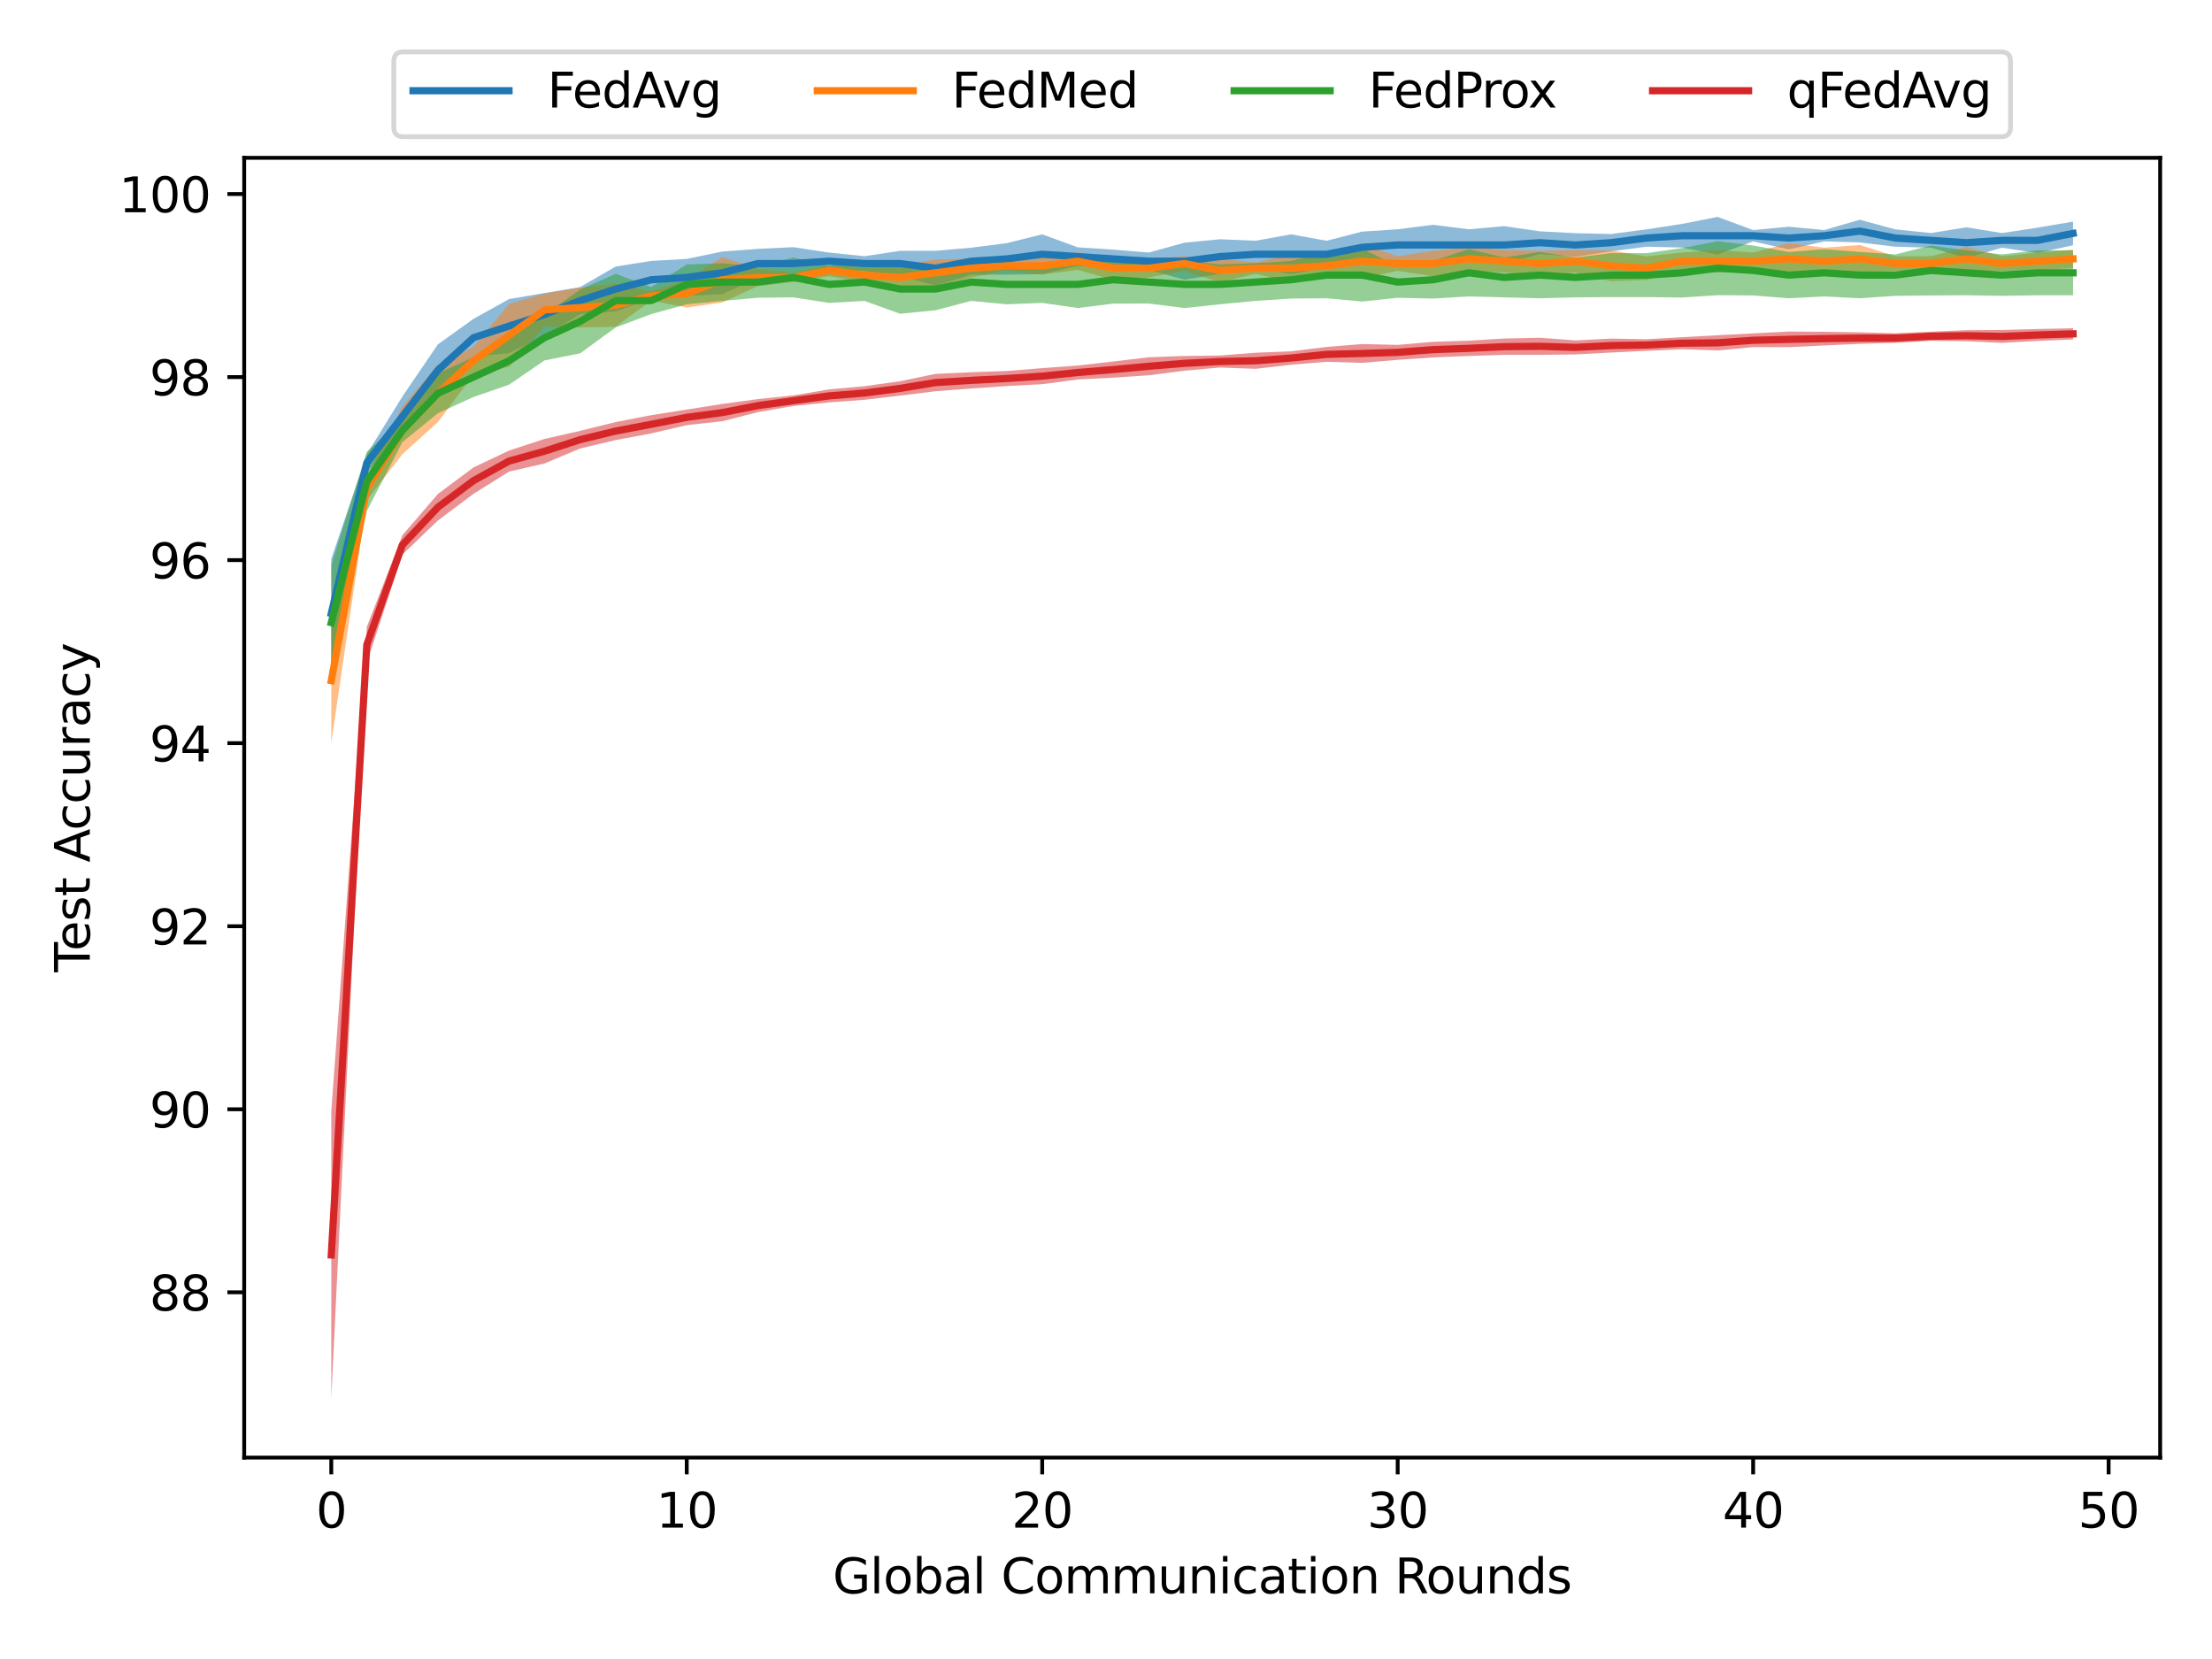 <?xml version="1.0" encoding="utf-8" standalone="no"?>
<!DOCTYPE svg PUBLIC "-//W3C//DTD SVG 1.1//EN"
  "http://www.w3.org/Graphics/SVG/1.1/DTD/svg11.dtd">
<svg height="345.6pt" version="1.1" viewBox="0 0 460.8 345.6" width="460.8pt" xmlns="http://www.w3.org/2000/svg" xmlns:xlink="http://www.w3.org/1999/xlink">
 <defs>
  <style type="text/css">*{stroke-linecap:butt;stroke-linejoin:round;}</style>
 </defs>
 <g id="figure_1">
  <g id="patch_1">
   <path d="M 0 345.6 
L 460.8 345.6 
L 460.8 0 
L 0 0 
z
" style="fill:#ffffff;"/>
  </g>
  <g id="axes_1">
   <g id="patch_2">
    <path d="M 50.87 303.64 
L 450 303.64 
L 450 32.877 
L 50.87 32.877 
z
" style="fill:#ffffff;"/>
   </g>
   <g id="PolyCollection_1">
    <path clip-path="url(#pffa3a31f93)" d="M 69.012 116.423 
L 69.012 139.146 
L 76.417 98.216 
L 83.822 90.908 
L 91.227 82.477 
L 98.632 74.266 
L 106.037 73.56 
L 113.442 69.994 
L 120.847 65.436 
L 128.252 64.887 
L 135.657 62.198 
L 143.062 61.656 
L 150.467 61.253 
L 157.872 57.951 
L 165.277 58.311 
L 172.682 56.221 
L 180.087 56.424 
L 187.492 57.542 
L 194.897 59.475 
L 202.302 57.23 
L 209.707 57.206 
L 217.112 57.119 
L 224.517 55.381 
L 231.922 55.863 
L 239.327 56.221 
L 246.732 58.277 
L 254.138 57.062 
L 261.543 55.782 
L 268.948 57.119 
L 276.353 55.782 
L 283.758 54.793 
L 291.163 54.31 
L 298.568 55.244 
L 305.973 54.31 
L 313.378 54.958 
L 320.783 52.918 
L 328.188 53.498 
L 335.593 52.36 
L 342.998 51.394 
L 350.403 51.567 
L 357.808 53.027 
L 365.213 50.288 
L 372.618 51.953 
L 380.023 50.288 
L 387.428 50.505 
L 394.833 51.394 
L 402.238 51.597 
L 409.643 53.756 
L 417.048 51.597 
L 424.453 52.715 
L 431.858 51.084 
L 431.858 46.162 
L 431.858 46.162 
L 424.453 47.427 
L 417.048 48.545 
L 409.643 47.352 
L 402.238 48.545 
L 394.833 47.782 
L 387.428 45.776 
L 380.023 47.923 
L 372.618 47.224 
L 365.213 47.923 
L 357.808 45.184 
L 350.403 46.644 
L 342.998 47.782 
L 335.593 48.748 
L 328.188 48.575 
L 320.783 48.189 
L 313.378 47.115 
L 305.973 47.763 
L 298.568 46.828 
L 291.163 47.763 
L 283.758 48.245 
L 276.353 50.153 
L 268.948 48.815 
L 261.543 50.153 
L 254.138 49.838 
L 246.732 50.554 
L 239.327 52.609 
L 231.922 52.002 
L 224.517 51.519 
L 217.112 48.815 
L 209.707 50.659 
L 202.302 51.601 
L 194.897 52.251 
L 187.492 52.254 
L 180.087 53.372 
L 172.682 52.609 
L 165.277 51.485 
L 157.872 51.845 
L 150.467 52.405 
L 143.062 53.933 
L 135.657 54.355 
L 128.252 55.528 
L 120.847 59.806 
L 113.442 61.041 
L 106.037 62.302 
L 98.632 66.423 
L 91.227 71.727 
L 83.822 82.603 
L 76.417 94.603 
L 69.012 116.423 
z
" style="fill:#1f77b4;fill-opacity:0.5;"/>
   </g>
   <g id="PolyCollection_2">
    <path clip-path="url(#pffa3a31f93)" d="M 69.012 128.831 
L 69.012 154.735 
L 76.417 104.18 
L 83.822 94.621 
L 91.227 87.919 
L 98.632 78.067 
L 106.037 76.409 
L 113.442 67.965 
L 120.847 68.221 
L 128.252 68.063 
L 135.657 62.621 
L 143.062 64.069 
L 150.467 63.006 
L 157.872 59.6 
L 165.277 58.76 
L 172.682 57.528 
L 180.087 58.838 
L 187.492 60.159 
L 194.897 59.643 
L 202.302 57.794 
L 209.707 56.346 
L 217.112 57.187 
L 224.517 56.221 
L 231.922 58.325 
L 239.327 57.794 
L 246.732 56.424 
L 254.138 58.807 
L 261.543 57.046 
L 268.948 58.76 
L 276.353 57.187 
L 283.758 57.962 
L 291.163 56.424 
L 298.568 57.542 
L 305.973 56.394 
L 313.378 56.78 
L 320.783 57.542 
L 328.188 56.78 
L 335.593 58.582 
L 342.998 58.325 
L 350.403 56.221 
L 357.808 56.78 
L 365.213 56.221 
L 372.618 57.206 
L 380.023 57.23 
L 387.428 56.829 
L 394.833 56.424 
L 402.238 56.424 
L 409.643 56.394 
L 417.048 56.424 
L 424.453 56.221 
L 431.858 55.863 
L 431.858 52.002 
L 431.858 52.002 
L 424.453 52.609 
L 417.048 53.372 
L 409.643 51.471 
L 402.238 53.372 
L 394.833 53.372 
L 387.428 51.036 
L 380.023 51.601 
L 372.618 50.659 
L 365.213 52.609 
L 357.808 52.051 
L 350.403 52.609 
L 342.998 53.402 
L 335.593 52.179 
L 328.188 52.051 
L 320.783 52.254 
L 313.378 52.051 
L 305.973 51.471 
L 298.568 52.254 
L 291.163 53.372 
L 283.758 50.868 
L 276.353 53.575 
L 268.948 52.967 
L 261.543 54.681 
L 254.138 53.885 
L 246.732 53.372 
L 239.327 53.933 
L 231.922 53.402 
L 224.517 52.609 
L 217.112 53.575 
L 209.707 54.415 
L 202.302 53.933 
L 194.897 54.014 
L 187.492 55.429 
L 180.087 55.785 
L 172.682 55.164 
L 165.277 56.829 
L 157.872 55.988 
L 150.467 53.547 
L 143.062 58.277 
L 135.657 60.69 
L 128.252 59.11 
L 120.847 59.917 
L 113.442 61.139 
L 106.037 63.314 
L 98.632 72.275 
L 91.227 75.939 
L 83.822 84.682 
L 76.417 99.258 
L 69.012 128.831 
z
" style="fill:#ff7f0e;fill-opacity:0.5;"/>
   </g>
   <g id="PolyCollection_3">
    <path clip-path="url(#pffa3a31f93)" d="M 69.012 117.696 
L 69.012 141.734 
L 76.417 106.453 
L 83.822 92.113 
L 91.227 86.081 
L 98.632 82.702 
L 106.037 80.141 
L 113.442 75.074 
L 120.847 73.619 
L 128.252 68.209 
L 135.657 65.436 
L 143.062 63.394 
L 150.467 62.681 
L 157.872 62.033 
L 165.277 61.946 
L 172.682 63.104 
L 180.087 62.681 
L 187.492 65.361 
L 194.897 64.632 
L 202.302 62.681 
L 209.707 63.394 
L 217.112 63.104 
L 224.517 64.165 
L 231.922 63.246 
L 239.327 63.236 
L 246.732 64.165 
L 254.138 63.394 
L 261.543 62.681 
L 268.948 62.198 
L 276.353 62.138 
L 283.758 62.815 
L 291.163 62.033 
L 298.568 62.198 
L 305.973 61.751 
L 313.378 61.946 
L 320.783 62.138 
L 328.188 61.946 
L 335.593 61.891 
L 342.998 61.891 
L 350.403 61.982 
L 357.808 61.492 
L 365.213 61.545 
L 372.618 62.138 
L 380.023 61.751 
L 387.428 62.138 
L 394.833 61.629 
L 402.238 61.545 
L 409.643 61.509 
L 417.048 61.629 
L 424.453 61.509 
L 431.858 61.509 
L 431.858 52.149 
L 431.858 52.149 
L 424.453 52.149 
L 417.048 52.994 
L 409.643 52.149 
L 402.238 51.147 
L 394.833 52.994 
L 387.428 52.485 
L 380.023 51.906 
L 372.618 52.485 
L 365.213 51.147 
L 357.808 50.234 
L 350.403 51.675 
L 342.998 52.732 
L 335.593 52.732 
L 328.188 53.642 
L 320.783 52.485 
L 313.378 53.642 
L 305.973 51.906 
L 298.568 54.355 
L 291.163 55.486 
L 283.758 51.808 
L 276.353 52.485 
L 268.948 54.355 
L 261.543 54.838 
L 254.138 55.09 
L 246.732 54.32 
L 239.327 54.283 
L 231.922 53.307 
L 224.517 54.32 
L 217.112 55.381 
L 209.707 55.09 
L 202.302 54.838 
L 194.897 55.784 
L 187.492 55.054 
L 180.087 54.838 
L 172.682 55.381 
L 165.277 53.642 
L 157.872 55.486 
L 150.467 54.838 
L 143.062 55.09 
L 135.657 59.806 
L 128.252 57.033 
L 120.847 60.312 
L 113.442 65.615 
L 106.037 70.201 
L 98.632 74.398 
L 91.227 77.776 
L 83.822 87.191 
L 76.417 94.09 
L 69.012 117.696 
z
" style="fill:#2ca02c;fill-opacity:0.5;"/>
   </g>
   <g id="PolyCollection_4">
    <path clip-path="url(#pffa3a31f93)" d="M 69.012 231.536 
L 69.012 291.333 
L 76.417 138.016 
L 83.822 115.53 
L 91.227 108.432 
L 98.632 102.889 
L 106.037 98.245 
L 113.442 96.549 
L 120.847 93.43 
L 128.252 91.675 
L 135.657 90.293 
L 143.062 88.561 
L 150.467 87.75 
L 157.872 85.86 
L 165.277 84.57 
L 172.682 83.834 
L 180.087 83.287 
L 187.492 82.413 
L 194.897 81.507 
L 202.302 80.931 
L 209.707 80.425 
L 217.112 80.034 
L 224.517 79.049 
L 231.922 78.672 
L 239.327 78.178 
L 246.732 77.229 
L 254.138 76.562 
L 261.543 76.833 
L 268.948 75.982 
L 276.353 75.372 
L 283.758 75.592 
L 291.163 74.96 
L 298.568 74.452 
L 305.973 74.156 
L 313.378 73.918 
L 320.783 73.926 
L 328.188 73.832 
L 335.593 73.446 
L 342.998 73.089 
L 350.403 72.749 
L 357.808 73.003 
L 365.213 72.319 
L 372.618 72.319 
L 380.023 71.969 
L 387.428 71.625 
L 394.833 71.426 
L 402.238 70.993 
L 409.643 71.085 
L 417.048 71.43 
L 424.453 71.021 
L 431.858 70.716 
L 431.858 68.385 
L 431.858 68.385 
L 424.453 68.538 
L 417.048 68.738 
L 409.643 68.779 
L 402.238 69.1 
L 394.833 69.429 
L 387.428 69.23 
L 380.023 69.115 
L 372.618 69.07 
L 365.213 69.451 
L 357.808 69.835 
L 350.403 70.242 
L 342.998 70.665 
L 335.593 70.536 
L 328.188 70.912 
L 320.783 70.361 
L 313.378 70.521 
L 305.973 70.97 
L 298.568 71.208 
L 291.163 71.844 
L 283.758 71.67 
L 276.353 72.271 
L 268.948 73.186 
L 261.543 73.479 
L 254.138 74.055 
L 246.732 74.15 
L 239.327 74.423 
L 231.922 75.301 
L 224.517 76.145 
L 217.112 76.684 
L 209.707 77.285 
L 202.302 77.541 
L 194.897 77.881 
L 187.492 79.415 
L 180.087 80.448 
L 172.682 81.121 
L 165.277 82.368 
L 157.872 83.138 
L 150.467 84.145 
L 143.062 85.317 
L 135.657 86.483 
L 128.252 87.923 
L 120.847 89.752 
L 113.442 91.438 
L 106.037 93.861 
L 98.632 97.377 
L 91.227 102.893 
L 83.822 111.505 
L 76.417 130.584 
L 69.012 231.536 
z
" style="fill:#d62728;fill-opacity:0.5;"/>
   </g>
   <g id="matplotlib.axis_1">
    <g id="xtick_1">
     <g id="line2d_1">
      <defs>
       <path d="M 0 0 
L 0 3.5 
" id="m68aaec05bf" style="stroke:#000000;stroke-width:0.8;"/>
      </defs>
      <g>
       <use style="stroke:#000000;stroke-width:0.8;" x="69.012" xlink:href="#m68aaec05bf" y="303.64"/>
      </g>
     </g>
     <g id="text_1">
      <!-- 0 -->
      <g transform="translate(65.831 318.238)scale(0.1 -0.1)">
       <defs>
        <path d="M 2034 4250 
Q 1547 4250 1301 3770 
Q 1056 3291 1056 2328 
Q 1056 1369 1301 889 
Q 1547 409 2034 409 
Q 2525 409 2770 889 
Q 3016 1369 3016 2328 
Q 3016 3291 2770 3770 
Q 2525 4250 2034 4250 
z
M 2034 4750 
Q 2819 4750 3233 4129 
Q 3647 3509 3647 2328 
Q 3647 1150 3233 529 
Q 2819 -91 2034 -91 
Q 1250 -91 836 529 
Q 422 1150 422 2328 
Q 422 3509 836 4129 
Q 1250 4750 2034 4750 
z
" id="DejaVuSans-30" transform="scale(0.016)"/>
       </defs>
       <use xlink:href="#DejaVuSans-30"/>
      </g>
     </g>
    </g>
    <g id="xtick_2">
     <g id="line2d_2">
      <g>
       <use style="stroke:#000000;stroke-width:0.8;" x="143.062" xlink:href="#m68aaec05bf" y="303.64"/>
      </g>
     </g>
     <g id="text_2">
      <!-- 10 -->
      <g transform="translate(136.7 318.238)scale(0.1 -0.1)">
       <defs>
        <path d="M 794 531 
L 1825 531 
L 1825 4091 
L 703 3866 
L 703 4441 
L 1819 4666 
L 2450 4666 
L 2450 531 
L 3481 531 
L 3481 0 
L 794 0 
L 794 531 
z
" id="DejaVuSans-31" transform="scale(0.016)"/>
       </defs>
       <use xlink:href="#DejaVuSans-31"/>
       <use x="63.623" xlink:href="#DejaVuSans-30"/>
      </g>
     </g>
    </g>
    <g id="xtick_3">
     <g id="line2d_3">
      <g>
       <use style="stroke:#000000;stroke-width:0.8;" x="217.112" xlink:href="#m68aaec05bf" y="303.64"/>
      </g>
     </g>
     <g id="text_3">
      <!-- 20 -->
      <g transform="translate(210.75 318.238)scale(0.1 -0.1)">
       <defs>
        <path d="M 1228 531 
L 3431 531 
L 3431 0 
L 469 0 
L 469 531 
Q 828 903 1448 1529 
Q 2069 2156 2228 2338 
Q 2531 2678 2651 2914 
Q 2772 3150 2772 3378 
Q 2772 3750 2511 3984 
Q 2250 4219 1831 4219 
Q 1534 4219 1204 4116 
Q 875 4013 500 3803 
L 500 4441 
Q 881 4594 1212 4672 
Q 1544 4750 1819 4750 
Q 2544 4750 2975 4387 
Q 3406 4025 3406 3419 
Q 3406 3131 3298 2873 
Q 3191 2616 2906 2266 
Q 2828 2175 2409 1742 
Q 1991 1309 1228 531 
z
" id="DejaVuSans-32" transform="scale(0.016)"/>
       </defs>
       <use xlink:href="#DejaVuSans-32"/>
       <use x="63.623" xlink:href="#DejaVuSans-30"/>
      </g>
     </g>
    </g>
    <g id="xtick_4">
     <g id="line2d_4">
      <g>
       <use style="stroke:#000000;stroke-width:0.8;" x="291.163" xlink:href="#m68aaec05bf" y="303.64"/>
      </g>
     </g>
     <g id="text_4">
      <!-- 30 -->
      <g transform="translate(284.8 318.238)scale(0.1 -0.1)">
       <defs>
        <path d="M 2597 2516 
Q 3050 2419 3304 2112 
Q 3559 1806 3559 1356 
Q 3559 666 3084 287 
Q 2609 -91 1734 -91 
Q 1441 -91 1130 -33 
Q 819 25 488 141 
L 488 750 
Q 750 597 1062 519 
Q 1375 441 1716 441 
Q 2309 441 2620 675 
Q 2931 909 2931 1356 
Q 2931 1769 2642 2001 
Q 2353 2234 1838 2234 
L 1294 2234 
L 1294 2753 
L 1863 2753 
Q 2328 2753 2575 2939 
Q 2822 3125 2822 3475 
Q 2822 3834 2567 4026 
Q 2313 4219 1838 4219 
Q 1578 4219 1281 4162 
Q 984 4106 628 3988 
L 628 4550 
Q 988 4650 1302 4700 
Q 1616 4750 1894 4750 
Q 2613 4750 3031 4423 
Q 3450 4097 3450 3541 
Q 3450 3153 3228 2886 
Q 3006 2619 2597 2516 
z
" id="DejaVuSans-33" transform="scale(0.016)"/>
       </defs>
       <use xlink:href="#DejaVuSans-33"/>
       <use x="63.623" xlink:href="#DejaVuSans-30"/>
      </g>
     </g>
    </g>
    <g id="xtick_5">
     <g id="line2d_5">
      <g>
       <use style="stroke:#000000;stroke-width:0.8;" x="365.213" xlink:href="#m68aaec05bf" y="303.64"/>
      </g>
     </g>
     <g id="text_5">
      <!-- 40 -->
      <g transform="translate(358.85 318.238)scale(0.1 -0.1)">
       <defs>
        <path d="M 2419 4116 
L 825 1625 
L 2419 1625 
L 2419 4116 
z
M 2253 4666 
L 3047 4666 
L 3047 1625 
L 3713 1625 
L 3713 1100 
L 3047 1100 
L 3047 0 
L 2419 0 
L 2419 1100 
L 313 1100 
L 313 1709 
L 2253 4666 
z
" id="DejaVuSans-34" transform="scale(0.016)"/>
       </defs>
       <use xlink:href="#DejaVuSans-34"/>
       <use x="63.623" xlink:href="#DejaVuSans-30"/>
      </g>
     </g>
    </g>
    <g id="xtick_6">
     <g id="line2d_6">
      <g>
       <use style="stroke:#000000;stroke-width:0.8;" x="439.263" xlink:href="#m68aaec05bf" y="303.64"/>
      </g>
     </g>
     <g id="text_6">
      <!-- 50 -->
      <g transform="translate(432.9 318.238)scale(0.1 -0.1)">
       <defs>
        <path d="M 691 4666 
L 3169 4666 
L 3169 4134 
L 1269 4134 
L 1269 2991 
Q 1406 3038 1543 3061 
Q 1681 3084 1819 3084 
Q 2600 3084 3056 2656 
Q 3513 2228 3513 1497 
Q 3513 744 3044 326 
Q 2575 -91 1722 -91 
Q 1428 -91 1123 -41 
Q 819 9 494 109 
L 494 744 
Q 775 591 1075 516 
Q 1375 441 1709 441 
Q 2250 441 2565 725 
Q 2881 1009 2881 1497 
Q 2881 1984 2565 2268 
Q 2250 2553 1709 2553 
Q 1456 2553 1204 2497 
Q 953 2441 691 2322 
L 691 4666 
z
" id="DejaVuSans-35" transform="scale(0.016)"/>
       </defs>
       <use xlink:href="#DejaVuSans-35"/>
       <use x="63.623" xlink:href="#DejaVuSans-30"/>
      </g>
     </g>
    </g>
    <g id="text_7">
     <!-- Global Communication Rounds -->
     <g transform="translate(173.473 331.917)scale(0.1 -0.1)">
      <defs>
       <path d="M 3809 666 
L 3809 1919 
L 2778 1919 
L 2778 2438 
L 4434 2438 
L 4434 434 
Q 4069 175 3628 42 
Q 3188 -91 2688 -91 
Q 1594 -91 976 548 
Q 359 1188 359 2328 
Q 359 3472 976 4111 
Q 1594 4750 2688 4750 
Q 3144 4750 3555 4637 
Q 3966 4525 4313 4306 
L 4313 3634 
Q 3963 3931 3569 4081 
Q 3175 4231 2741 4231 
Q 1884 4231 1454 3753 
Q 1025 3275 1025 2328 
Q 1025 1384 1454 906 
Q 1884 428 2741 428 
Q 3075 428 3337 486 
Q 3600 544 3809 666 
z
" id="DejaVuSans-47" transform="scale(0.016)"/>
       <path d="M 603 4863 
L 1178 4863 
L 1178 0 
L 603 0 
L 603 4863 
z
" id="DejaVuSans-6c" transform="scale(0.016)"/>
       <path d="M 1959 3097 
Q 1497 3097 1228 2736 
Q 959 2375 959 1747 
Q 959 1119 1226 758 
Q 1494 397 1959 397 
Q 2419 397 2687 759 
Q 2956 1122 2956 1747 
Q 2956 2369 2687 2733 
Q 2419 3097 1959 3097 
z
M 1959 3584 
Q 2709 3584 3137 3096 
Q 3566 2609 3566 1747 
Q 3566 888 3137 398 
Q 2709 -91 1959 -91 
Q 1206 -91 779 398 
Q 353 888 353 1747 
Q 353 2609 779 3096 
Q 1206 3584 1959 3584 
z
" id="DejaVuSans-6f" transform="scale(0.016)"/>
       <path d="M 3116 1747 
Q 3116 2381 2855 2742 
Q 2594 3103 2138 3103 
Q 1681 3103 1420 2742 
Q 1159 2381 1159 1747 
Q 1159 1113 1420 752 
Q 1681 391 2138 391 
Q 2594 391 2855 752 
Q 3116 1113 3116 1747 
z
M 1159 2969 
Q 1341 3281 1617 3432 
Q 1894 3584 2278 3584 
Q 2916 3584 3314 3078 
Q 3713 2572 3713 1747 
Q 3713 922 3314 415 
Q 2916 -91 2278 -91 
Q 1894 -91 1617 61 
Q 1341 213 1159 525 
L 1159 0 
L 581 0 
L 581 4863 
L 1159 4863 
L 1159 2969 
z
" id="DejaVuSans-62" transform="scale(0.016)"/>
       <path d="M 2194 1759 
Q 1497 1759 1228 1600 
Q 959 1441 959 1056 
Q 959 750 1161 570 
Q 1363 391 1709 391 
Q 2188 391 2477 730 
Q 2766 1069 2766 1631 
L 2766 1759 
L 2194 1759 
z
M 3341 1997 
L 3341 0 
L 2766 0 
L 2766 531 
Q 2569 213 2275 61 
Q 1981 -91 1556 -91 
Q 1019 -91 701 211 
Q 384 513 384 1019 
Q 384 1609 779 1909 
Q 1175 2209 1959 2209 
L 2766 2209 
L 2766 2266 
Q 2766 2663 2505 2880 
Q 2244 3097 1772 3097 
Q 1472 3097 1187 3025 
Q 903 2953 641 2809 
L 641 3341 
Q 956 3463 1253 3523 
Q 1550 3584 1831 3584 
Q 2591 3584 2966 3190 
Q 3341 2797 3341 1997 
z
" id="DejaVuSans-61" transform="scale(0.016)"/>
       <path id="DejaVuSans-20" transform="scale(0.016)"/>
       <path d="M 4122 4306 
L 4122 3641 
Q 3803 3938 3442 4084 
Q 3081 4231 2675 4231 
Q 1875 4231 1450 3742 
Q 1025 3253 1025 2328 
Q 1025 1406 1450 917 
Q 1875 428 2675 428 
Q 3081 428 3442 575 
Q 3803 722 4122 1019 
L 4122 359 
Q 3791 134 3420 21 
Q 3050 -91 2638 -91 
Q 1578 -91 968 557 
Q 359 1206 359 2328 
Q 359 3453 968 4101 
Q 1578 4750 2638 4750 
Q 3056 4750 3426 4639 
Q 3797 4528 4122 4306 
z
" id="DejaVuSans-43" transform="scale(0.016)"/>
       <path d="M 3328 2828 
Q 3544 3216 3844 3400 
Q 4144 3584 4550 3584 
Q 5097 3584 5394 3201 
Q 5691 2819 5691 2113 
L 5691 0 
L 5113 0 
L 5113 2094 
Q 5113 2597 4934 2840 
Q 4756 3084 4391 3084 
Q 3944 3084 3684 2787 
Q 3425 2491 3425 1978 
L 3425 0 
L 2847 0 
L 2847 2094 
Q 2847 2600 2669 2842 
Q 2491 3084 2119 3084 
Q 1678 3084 1418 2786 
Q 1159 2488 1159 1978 
L 1159 0 
L 581 0 
L 581 3500 
L 1159 3500 
L 1159 2956 
Q 1356 3278 1631 3431 
Q 1906 3584 2284 3584 
Q 2666 3584 2933 3390 
Q 3200 3197 3328 2828 
z
" id="DejaVuSans-6d" transform="scale(0.016)"/>
       <path d="M 544 1381 
L 544 3500 
L 1119 3500 
L 1119 1403 
Q 1119 906 1312 657 
Q 1506 409 1894 409 
Q 2359 409 2629 706 
Q 2900 1003 2900 1516 
L 2900 3500 
L 3475 3500 
L 3475 0 
L 2900 0 
L 2900 538 
Q 2691 219 2414 64 
Q 2138 -91 1772 -91 
Q 1169 -91 856 284 
Q 544 659 544 1381 
z
M 1991 3584 
L 1991 3584 
z
" id="DejaVuSans-75" transform="scale(0.016)"/>
       <path d="M 3513 2113 
L 3513 0 
L 2938 0 
L 2938 2094 
Q 2938 2591 2744 2837 
Q 2550 3084 2163 3084 
Q 1697 3084 1428 2787 
Q 1159 2491 1159 1978 
L 1159 0 
L 581 0 
L 581 3500 
L 1159 3500 
L 1159 2956 
Q 1366 3272 1645 3428 
Q 1925 3584 2291 3584 
Q 2894 3584 3203 3211 
Q 3513 2838 3513 2113 
z
" id="DejaVuSans-6e" transform="scale(0.016)"/>
       <path d="M 603 3500 
L 1178 3500 
L 1178 0 
L 603 0 
L 603 3500 
z
M 603 4863 
L 1178 4863 
L 1178 4134 
L 603 4134 
L 603 4863 
z
" id="DejaVuSans-69" transform="scale(0.016)"/>
       <path d="M 3122 3366 
L 3122 2828 
Q 2878 2963 2633 3030 
Q 2388 3097 2138 3097 
Q 1578 3097 1268 2742 
Q 959 2388 959 1747 
Q 959 1106 1268 751 
Q 1578 397 2138 397 
Q 2388 397 2633 464 
Q 2878 531 3122 666 
L 3122 134 
Q 2881 22 2623 -34 
Q 2366 -91 2075 -91 
Q 1284 -91 818 406 
Q 353 903 353 1747 
Q 353 2603 823 3093 
Q 1294 3584 2113 3584 
Q 2378 3584 2631 3529 
Q 2884 3475 3122 3366 
z
" id="DejaVuSans-63" transform="scale(0.016)"/>
       <path d="M 1172 4494 
L 1172 3500 
L 2356 3500 
L 2356 3053 
L 1172 3053 
L 1172 1153 
Q 1172 725 1289 603 
Q 1406 481 1766 481 
L 2356 481 
L 2356 0 
L 1766 0 
Q 1100 0 847 248 
Q 594 497 594 1153 
L 594 3053 
L 172 3053 
L 172 3500 
L 594 3500 
L 594 4494 
L 1172 4494 
z
" id="DejaVuSans-74" transform="scale(0.016)"/>
       <path d="M 2841 2188 
Q 3044 2119 3236 1894 
Q 3428 1669 3622 1275 
L 4263 0 
L 3584 0 
L 2988 1197 
Q 2756 1666 2539 1819 
Q 2322 1972 1947 1972 
L 1259 1972 
L 1259 0 
L 628 0 
L 628 4666 
L 2053 4666 
Q 2853 4666 3247 4331 
Q 3641 3997 3641 3322 
Q 3641 2881 3436 2590 
Q 3231 2300 2841 2188 
z
M 1259 4147 
L 1259 2491 
L 2053 2491 
Q 2509 2491 2742 2702 
Q 2975 2913 2975 3322 
Q 2975 3731 2742 3939 
Q 2509 4147 2053 4147 
L 1259 4147 
z
" id="DejaVuSans-52" transform="scale(0.016)"/>
       <path d="M 2906 2969 
L 2906 4863 
L 3481 4863 
L 3481 0 
L 2906 0 
L 2906 525 
Q 2725 213 2448 61 
Q 2172 -91 1784 -91 
Q 1150 -91 751 415 
Q 353 922 353 1747 
Q 353 2572 751 3078 
Q 1150 3584 1784 3584 
Q 2172 3584 2448 3432 
Q 2725 3281 2906 2969 
z
M 947 1747 
Q 947 1113 1208 752 
Q 1469 391 1925 391 
Q 2381 391 2643 752 
Q 2906 1113 2906 1747 
Q 2906 2381 2643 2742 
Q 2381 3103 1925 3103 
Q 1469 3103 1208 2742 
Q 947 2381 947 1747 
z
" id="DejaVuSans-64" transform="scale(0.016)"/>
       <path d="M 2834 3397 
L 2834 2853 
Q 2591 2978 2328 3040 
Q 2066 3103 1784 3103 
Q 1356 3103 1142 2972 
Q 928 2841 928 2578 
Q 928 2378 1081 2264 
Q 1234 2150 1697 2047 
L 1894 2003 
Q 2506 1872 2764 1633 
Q 3022 1394 3022 966 
Q 3022 478 2636 193 
Q 2250 -91 1575 -91 
Q 1294 -91 989 -36 
Q 684 19 347 128 
L 347 722 
Q 666 556 975 473 
Q 1284 391 1588 391 
Q 1994 391 2212 530 
Q 2431 669 2431 922 
Q 2431 1156 2273 1281 
Q 2116 1406 1581 1522 
L 1381 1569 
Q 847 1681 609 1914 
Q 372 2147 372 2553 
Q 372 3047 722 3315 
Q 1072 3584 1716 3584 
Q 2034 3584 2315 3537 
Q 2597 3491 2834 3397 
z
" id="DejaVuSans-73" transform="scale(0.016)"/>
      </defs>
      <use xlink:href="#DejaVuSans-47"/>
      <use x="77.49" xlink:href="#DejaVuSans-6c"/>
      <use x="105.273" xlink:href="#DejaVuSans-6f"/>
      <use x="166.455" xlink:href="#DejaVuSans-62"/>
      <use x="229.932" xlink:href="#DejaVuSans-61"/>
      <use x="291.211" xlink:href="#DejaVuSans-6c"/>
      <use x="318.994" xlink:href="#DejaVuSans-20"/>
      <use x="350.781" xlink:href="#DejaVuSans-43"/>
      <use x="420.605" xlink:href="#DejaVuSans-6f"/>
      <use x="481.787" xlink:href="#DejaVuSans-6d"/>
      <use x="579.199" xlink:href="#DejaVuSans-6d"/>
      <use x="676.611" xlink:href="#DejaVuSans-75"/>
      <use x="739.99" xlink:href="#DejaVuSans-6e"/>
      <use x="803.369" xlink:href="#DejaVuSans-69"/>
      <use x="831.152" xlink:href="#DejaVuSans-63"/>
      <use x="886.133" xlink:href="#DejaVuSans-61"/>
      <use x="947.412" xlink:href="#DejaVuSans-74"/>
      <use x="986.621" xlink:href="#DejaVuSans-69"/>
      <use x="1014.404" xlink:href="#DejaVuSans-6f"/>
      <use x="1075.586" xlink:href="#DejaVuSans-6e"/>
      <use x="1138.965" xlink:href="#DejaVuSans-20"/>
      <use x="1170.752" xlink:href="#DejaVuSans-52"/>
      <use x="1235.734" xlink:href="#DejaVuSans-6f"/>
      <use x="1296.916" xlink:href="#DejaVuSans-75"/>
      <use x="1360.295" xlink:href="#DejaVuSans-6e"/>
      <use x="1423.674" xlink:href="#DejaVuSans-64"/>
      <use x="1487.15" xlink:href="#DejaVuSans-73"/>
     </g>
    </g>
   </g>
   <g id="matplotlib.axis_2">
    <g id="ytick_1">
     <g id="line2d_7">
      <defs>
       <path d="M 0 0 
L -3.5 0 
" id="m6df8f2a042" style="stroke:#000000;stroke-width:0.8;"/>
      </defs>
      <g>
       <use style="stroke:#000000;stroke-width:0.8;" x="50.87" xlink:href="#m6df8f2a042" y="269.213"/>
      </g>
     </g>
     <g id="text_8">
      <!-- 88 -->
      <g transform="translate(31.145 273.013)scale(0.1 -0.1)">
       <defs>
        <path d="M 2034 2216 
Q 1584 2216 1326 1975 
Q 1069 1734 1069 1313 
Q 1069 891 1326 650 
Q 1584 409 2034 409 
Q 2484 409 2743 651 
Q 3003 894 3003 1313 
Q 3003 1734 2745 1975 
Q 2488 2216 2034 2216 
z
M 1403 2484 
Q 997 2584 770 2862 
Q 544 3141 544 3541 
Q 544 4100 942 4425 
Q 1341 4750 2034 4750 
Q 2731 4750 3128 4425 
Q 3525 4100 3525 3541 
Q 3525 3141 3298 2862 
Q 3072 2584 2669 2484 
Q 3125 2378 3379 2068 
Q 3634 1759 3634 1313 
Q 3634 634 3220 271 
Q 2806 -91 2034 -91 
Q 1263 -91 848 271 
Q 434 634 434 1313 
Q 434 1759 690 2068 
Q 947 2378 1403 2484 
z
M 1172 3481 
Q 1172 3119 1398 2916 
Q 1625 2713 2034 2713 
Q 2441 2713 2670 2916 
Q 2900 3119 2900 3481 
Q 2900 3844 2670 4047 
Q 2441 4250 2034 4250 
Q 1625 4250 1398 4047 
Q 1172 3844 1172 3481 
z
" id="DejaVuSans-38" transform="scale(0.016)"/>
       </defs>
       <use xlink:href="#DejaVuSans-38"/>
       <use x="63.623" xlink:href="#DejaVuSans-38"/>
      </g>
     </g>
    </g>
    <g id="ytick_2">
     <g id="line2d_8">
      <g>
       <use style="stroke:#000000;stroke-width:0.8;" x="50.87" xlink:href="#m6df8f2a042" y="231.081"/>
      </g>
     </g>
     <g id="text_9">
      <!-- 90 -->
      <g transform="translate(31.145 234.88)scale(0.1 -0.1)">
       <defs>
        <path d="M 703 97 
L 703 672 
Q 941 559 1184 500 
Q 1428 441 1663 441 
Q 2288 441 2617 861 
Q 2947 1281 2994 2138 
Q 2813 1869 2534 1725 
Q 2256 1581 1919 1581 
Q 1219 1581 811 2004 
Q 403 2428 403 3163 
Q 403 3881 828 4315 
Q 1253 4750 1959 4750 
Q 2769 4750 3195 4129 
Q 3622 3509 3622 2328 
Q 3622 1225 3098 567 
Q 2575 -91 1691 -91 
Q 1453 -91 1209 -44 
Q 966 3 703 97 
z
M 1959 2075 
Q 2384 2075 2632 2365 
Q 2881 2656 2881 3163 
Q 2881 3666 2632 3958 
Q 2384 4250 1959 4250 
Q 1534 4250 1286 3958 
Q 1038 3666 1038 3163 
Q 1038 2656 1286 2365 
Q 1534 2075 1959 2075 
z
" id="DejaVuSans-39" transform="scale(0.016)"/>
       </defs>
       <use xlink:href="#DejaVuSans-39"/>
       <use x="63.623" xlink:href="#DejaVuSans-30"/>
      </g>
     </g>
    </g>
    <g id="ytick_3">
     <g id="line2d_9">
      <g>
       <use style="stroke:#000000;stroke-width:0.8;" x="50.87" xlink:href="#m6df8f2a042" y="192.948"/>
      </g>
     </g>
     <g id="text_10">
      <!-- 92 -->
      <g transform="translate(31.145 196.747)scale(0.1 -0.1)">
       <use xlink:href="#DejaVuSans-39"/>
       <use x="63.623" xlink:href="#DejaVuSans-32"/>
      </g>
     </g>
    </g>
    <g id="ytick_4">
     <g id="line2d_10">
      <g>
       <use style="stroke:#000000;stroke-width:0.8;" x="50.87" xlink:href="#m6df8f2a042" y="154.815"/>
      </g>
     </g>
     <g id="text_11">
      <!-- 94 -->
      <g transform="translate(31.145 158.615)scale(0.1 -0.1)">
       <use xlink:href="#DejaVuSans-39"/>
       <use x="63.623" xlink:href="#DejaVuSans-34"/>
      </g>
     </g>
    </g>
    <g id="ytick_5">
     <g id="line2d_11">
      <g>
       <use style="stroke:#000000;stroke-width:0.8;" x="50.87" xlink:href="#m6df8f2a042" y="116.683"/>
      </g>
     </g>
     <g id="text_12">
      <!-- 96 -->
      <g transform="translate(31.145 120.482)scale(0.1 -0.1)">
       <defs>
        <path d="M 2113 2584 
Q 1688 2584 1439 2293 
Q 1191 2003 1191 1497 
Q 1191 994 1439 701 
Q 1688 409 2113 409 
Q 2538 409 2786 701 
Q 3034 994 3034 1497 
Q 3034 2003 2786 2293 
Q 2538 2584 2113 2584 
z
M 3366 4563 
L 3366 3988 
Q 3128 4100 2886 4159 
Q 2644 4219 2406 4219 
Q 1781 4219 1451 3797 
Q 1122 3375 1075 2522 
Q 1259 2794 1537 2939 
Q 1816 3084 2150 3084 
Q 2853 3084 3261 2657 
Q 3669 2231 3669 1497 
Q 3669 778 3244 343 
Q 2819 -91 2113 -91 
Q 1303 -91 875 529 
Q 447 1150 447 2328 
Q 447 3434 972 4092 
Q 1497 4750 2381 4750 
Q 2619 4750 2861 4703 
Q 3103 4656 3366 4563 
z
" id="DejaVuSans-36" transform="scale(0.016)"/>
       </defs>
       <use xlink:href="#DejaVuSans-39"/>
       <use x="63.623" xlink:href="#DejaVuSans-36"/>
      </g>
     </g>
    </g>
    <g id="ytick_6">
     <g id="line2d_12">
      <g>
       <use style="stroke:#000000;stroke-width:0.8;" x="50.87" xlink:href="#m6df8f2a042" y="78.55"/>
      </g>
     </g>
     <g id="text_13">
      <!-- 98 -->
      <g transform="translate(31.145 82.349)scale(0.1 -0.1)">
       <use xlink:href="#DejaVuSans-39"/>
       <use x="63.623" xlink:href="#DejaVuSans-38"/>
      </g>
     </g>
    </g>
    <g id="ytick_7">
     <g id="line2d_13">
      <g>
       <use style="stroke:#000000;stroke-width:0.8;" x="50.87" xlink:href="#m6df8f2a042" y="40.417"/>
      </g>
     </g>
     <g id="text_14">
      <!-- 100 -->
      <g transform="translate(24.782 44.216)scale(0.1 -0.1)">
       <use xlink:href="#DejaVuSans-31"/>
       <use x="63.623" xlink:href="#DejaVuSans-30"/>
       <use x="127.246" xlink:href="#DejaVuSans-30"/>
      </g>
     </g>
    </g>
    <g id="text_15">
     <!-- Test Accuracy -->
     <g transform="translate(18.703 202.521)rotate(-90)scale(0.1 -0.1)">
      <defs>
       <path d="M -19 4666 
L 3928 4666 
L 3928 4134 
L 2272 4134 
L 2272 0 
L 1638 0 
L 1638 4134 
L -19 4134 
L -19 4666 
z
" id="DejaVuSans-54" transform="scale(0.016)"/>
       <path d="M 3597 1894 
L 3597 1613 
L 953 1613 
Q 991 1019 1311 708 
Q 1631 397 2203 397 
Q 2534 397 2845 478 
Q 3156 559 3463 722 
L 3463 178 
Q 3153 47 2828 -22 
Q 2503 -91 2169 -91 
Q 1331 -91 842 396 
Q 353 884 353 1716 
Q 353 2575 817 3079 
Q 1281 3584 2069 3584 
Q 2775 3584 3186 3129 
Q 3597 2675 3597 1894 
z
M 3022 2063 
Q 3016 2534 2758 2815 
Q 2500 3097 2075 3097 
Q 1594 3097 1305 2825 
Q 1016 2553 972 2059 
L 3022 2063 
z
" id="DejaVuSans-65" transform="scale(0.016)"/>
       <path d="M 2188 4044 
L 1331 1722 
L 3047 1722 
L 2188 4044 
z
M 1831 4666 
L 2547 4666 
L 4325 0 
L 3669 0 
L 3244 1197 
L 1141 1197 
L 716 0 
L 50 0 
L 1831 4666 
z
" id="DejaVuSans-41" transform="scale(0.016)"/>
       <path d="M 2631 2963 
Q 2534 3019 2420 3045 
Q 2306 3072 2169 3072 
Q 1681 3072 1420 2755 
Q 1159 2438 1159 1844 
L 1159 0 
L 581 0 
L 581 3500 
L 1159 3500 
L 1159 2956 
Q 1341 3275 1631 3429 
Q 1922 3584 2338 3584 
Q 2397 3584 2469 3576 
Q 2541 3569 2628 3553 
L 2631 2963 
z
" id="DejaVuSans-72" transform="scale(0.016)"/>
       <path d="M 2059 -325 
Q 1816 -950 1584 -1140 
Q 1353 -1331 966 -1331 
L 506 -1331 
L 506 -850 
L 844 -850 
Q 1081 -850 1212 -737 
Q 1344 -625 1503 -206 
L 1606 56 
L 191 3500 
L 800 3500 
L 1894 763 
L 2988 3500 
L 3597 3500 
L 2059 -325 
z
" id="DejaVuSans-79" transform="scale(0.016)"/>
      </defs>
      <use xlink:href="#DejaVuSans-54"/>
      <use x="44.084" xlink:href="#DejaVuSans-65"/>
      <use x="105.607" xlink:href="#DejaVuSans-73"/>
      <use x="157.707" xlink:href="#DejaVuSans-74"/>
      <use x="196.916" xlink:href="#DejaVuSans-20"/>
      <use x="228.703" xlink:href="#DejaVuSans-41"/>
      <use x="295.361" xlink:href="#DejaVuSans-63"/>
      <use x="350.342" xlink:href="#DejaVuSans-63"/>
      <use x="405.322" xlink:href="#DejaVuSans-75"/>
      <use x="468.701" xlink:href="#DejaVuSans-72"/>
      <use x="509.814" xlink:href="#DejaVuSans-61"/>
      <use x="571.094" xlink:href="#DejaVuSans-63"/>
      <use x="626.074" xlink:href="#DejaVuSans-79"/>
     </g>
    </g>
   </g>
   <g id="line2d_14">
    <path clip-path="url(#pffa3a31f93)" d="M 69.012 127.785 
L 76.417 96.41 
L 83.822 86.756 
L 91.227 77.102 
L 98.632 70.344 
L 106.037 67.931 
L 113.442 65.517 
L 120.847 62.621 
L 128.252 60.208 
L 135.657 58.277 
L 143.062 57.794 
L 150.467 56.829 
L 157.872 54.898 
L 165.277 54.898 
L 172.682 54.415 
L 180.087 54.898 
L 187.492 54.898 
L 194.897 55.863 
L 202.302 54.415 
L 209.707 53.933 
L 217.112 52.967 
L 224.517 53.45 
L 231.922 53.933 
L 239.327 54.415 
L 246.732 54.415 
L 254.138 53.45 
L 261.543 52.967 
L 268.948 52.967 
L 276.353 52.967 
L 283.758 51.519 
L 291.163 51.036 
L 298.568 51.036 
L 305.973 51.036 
L 313.378 51.036 
L 320.783 50.554 
L 328.188 51.036 
L 335.593 50.554 
L 342.998 49.588 
L 350.403 49.106 
L 357.808 49.106 
L 365.213 49.106 
L 372.618 49.588 
L 380.023 49.106 
L 387.428 48.14 
L 394.833 49.588 
L 402.238 50.071 
L 409.643 50.554 
L 417.048 50.071 
L 424.453 50.071 
L 431.858 48.623 
" style="fill:none;stroke:#1f77b4;stroke-linecap:square;stroke-width:1.5;"/>
   </g>
   <g id="line2d_15">
    <path clip-path="url(#pffa3a31f93)" d="M 69.012 141.783 
L 76.417 101.719 
L 83.822 89.652 
L 91.227 81.929 
L 98.632 75.171 
L 106.037 69.861 
L 113.442 64.552 
L 120.847 64.069 
L 128.252 63.586 
L 135.657 61.656 
L 143.062 61.173 
L 150.467 58.277 
L 157.872 57.794 
L 165.277 57.794 
L 172.682 56.346 
L 180.087 57.311 
L 187.492 57.794 
L 194.897 56.829 
L 202.302 55.863 
L 209.707 55.381 
L 217.112 55.381 
L 224.517 54.415 
L 231.922 55.863 
L 239.327 55.863 
L 246.732 54.898 
L 254.138 56.346 
L 261.543 55.863 
L 268.948 55.863 
L 276.353 55.381 
L 283.758 54.415 
L 291.163 54.898 
L 298.568 54.898 
L 305.973 53.933 
L 313.378 54.415 
L 320.783 54.898 
L 328.188 54.415 
L 335.593 55.381 
L 342.998 55.863 
L 350.403 54.415 
L 357.808 54.415 
L 365.213 54.415 
L 372.618 53.933 
L 380.023 54.415 
L 387.428 53.933 
L 394.833 54.898 
L 402.238 54.898 
L 409.643 53.933 
L 417.048 54.898 
L 424.453 54.415 
L 431.858 53.933 
" style="fill:none;stroke:#ff7f0e;stroke-linecap:square;stroke-width:1.5;"/>
   </g>
   <g id="line2d_16">
    <path clip-path="url(#pffa3a31f93)" d="M 69.012 129.715 
L 76.417 100.271 
L 83.822 89.652 
L 91.227 81.929 
L 98.632 78.55 
L 106.037 75.171 
L 113.442 70.344 
L 120.847 66.965 
L 128.252 62.621 
L 135.657 62.621 
L 143.062 59.242 
L 150.467 58.76 
L 157.872 58.76 
L 165.277 57.794 
L 172.682 59.242 
L 180.087 58.76 
L 187.492 60.208 
L 194.897 60.208 
L 202.302 58.76 
L 209.707 59.242 
L 217.112 59.242 
L 224.517 59.242 
L 231.922 58.277 
L 239.327 58.76 
L 246.732 59.242 
L 254.138 59.242 
L 261.543 58.76 
L 268.948 58.277 
L 276.353 57.311 
L 283.758 57.311 
L 291.163 58.76 
L 298.568 58.277 
L 305.973 56.829 
L 313.378 57.794 
L 320.783 57.311 
L 328.188 57.794 
L 335.593 57.311 
L 342.998 57.311 
L 350.403 56.829 
L 357.808 55.863 
L 365.213 56.346 
L 372.618 57.311 
L 380.023 56.829 
L 387.428 57.311 
L 394.833 57.311 
L 402.238 56.346 
L 409.643 56.829 
L 417.048 57.311 
L 424.453 56.829 
L 431.858 56.829 
" style="fill:none;stroke:#2ca02c;stroke-linecap:square;stroke-width:1.5;"/>
   </g>
   <g id="line2d_17">
    <path clip-path="url(#pffa3a31f93)" d="M 69.012 261.434 
L 76.417 134.3 
L 83.822 113.518 
L 91.227 105.662 
L 98.632 100.133 
L 106.037 96.053 
L 113.442 93.994 
L 120.847 91.591 
L 128.252 89.799 
L 135.657 88.388 
L 143.062 86.939 
L 150.467 85.948 
L 157.872 84.499 
L 165.277 83.469 
L 172.682 82.478 
L 180.087 81.867 
L 187.492 80.914 
L 194.897 79.694 
L 202.302 79.236 
L 209.707 78.855 
L 217.112 78.359 
L 224.517 77.597 
L 231.922 76.986 
L 239.327 76.3 
L 246.732 75.69 
L 254.138 75.309 
L 261.543 75.156 
L 268.948 74.584 
L 276.353 73.821 
L 283.758 73.631 
L 291.163 73.402 
L 298.568 72.83 
L 305.973 72.563 
L 313.378 72.22 
L 320.783 72.144 
L 328.188 72.372 
L 335.593 71.991 
L 342.998 71.877 
L 350.403 71.495 
L 357.808 71.419 
L 365.213 70.885 
L 372.618 70.695 
L 380.023 70.542 
L 387.428 70.428 
L 394.833 70.428 
L 402.238 70.046 
L 409.643 69.932 
L 417.048 70.084 
L 424.453 69.779 
L 431.858 69.551 
" style="fill:none;stroke:#d62728;stroke-linecap:square;stroke-width:1.5;"/>
   </g>
   <g id="patch_3">
    <path d="M 50.87 303.64 
L 50.87 32.877 
" style="fill:none;stroke:#000000;stroke-linecap:square;stroke-linejoin:miter;stroke-width:0.8;"/>
   </g>
   <g id="patch_4">
    <path d="M 450 303.64 
L 450 32.877 
" style="fill:none;stroke:#000000;stroke-linecap:square;stroke-linejoin:miter;stroke-width:0.8;"/>
   </g>
   <g id="patch_5">
    <path d="M 50.87 303.64 
L 450 303.64 
" style="fill:none;stroke:#000000;stroke-linecap:square;stroke-linejoin:miter;stroke-width:0.8;"/>
   </g>
   <g id="patch_6">
    <path d="M 50.87 32.877 
L 450 32.877 
" style="fill:none;stroke:#000000;stroke-linecap:square;stroke-linejoin:miter;stroke-width:0.8;"/>
   </g>
   <g id="legend_1">
    <g id="patch_7">
     <path d="M 84.037 28.479 
L 416.833 28.479 
Q 418.833 28.479 418.833 26.479 
L 418.833 12.801 
Q 418.833 10.801 416.833 10.801 
L 84.037 10.801 
Q 82.037 10.801 82.037 12.801 
L 82.037 26.479 
Q 82.037 28.479 84.037 28.479 
z
" style="fill:#ffffff;opacity:0.8;stroke:#cccccc;stroke-linejoin:miter;"/>
    </g>
    <g id="line2d_18">
     <path d="M 86.037 18.899 
L 106.037 18.899 
" style="fill:none;stroke:#1f77b4;stroke-linecap:square;stroke-width:1.5;"/>
    </g>
    <g id="line2d_19"/>
    <g id="text_16">
     <!-- FedAvg -->
     <g transform="translate(114.037 22.399)scale(0.1 -0.1)">
      <defs>
       <path d="M 628 4666 
L 3309 4666 
L 3309 4134 
L 1259 4134 
L 1259 2759 
L 3109 2759 
L 3109 2228 
L 1259 2228 
L 1259 0 
L 628 0 
L 628 4666 
z
" id="DejaVuSans-46" transform="scale(0.016)"/>
       <path d="M 191 3500 
L 800 3500 
L 1894 563 
L 2988 3500 
L 3597 3500 
L 2284 0 
L 1503 0 
L 191 3500 
z
" id="DejaVuSans-76" transform="scale(0.016)"/>
       <path d="M 2906 1791 
Q 2906 2416 2648 2759 
Q 2391 3103 1925 3103 
Q 1463 3103 1205 2759 
Q 947 2416 947 1791 
Q 947 1169 1205 825 
Q 1463 481 1925 481 
Q 2391 481 2648 825 
Q 2906 1169 2906 1791 
z
M 3481 434 
Q 3481 -459 3084 -895 
Q 2688 -1331 1869 -1331 
Q 1566 -1331 1297 -1286 
Q 1028 -1241 775 -1147 
L 775 -588 
Q 1028 -725 1275 -790 
Q 1522 -856 1778 -856 
Q 2344 -856 2625 -561 
Q 2906 -266 2906 331 
L 2906 616 
Q 2728 306 2450 153 
Q 2172 0 1784 0 
Q 1141 0 747 490 
Q 353 981 353 1791 
Q 353 2603 747 3093 
Q 1141 3584 1784 3584 
Q 2172 3584 2450 3431 
Q 2728 3278 2906 2969 
L 2906 3500 
L 3481 3500 
L 3481 434 
z
" id="DejaVuSans-67" transform="scale(0.016)"/>
      </defs>
      <use xlink:href="#DejaVuSans-46"/>
      <use x="52.02" xlink:href="#DejaVuSans-65"/>
      <use x="113.543" xlink:href="#DejaVuSans-64"/>
      <use x="177.02" xlink:href="#DejaVuSans-41"/>
      <use x="239.553" xlink:href="#DejaVuSans-76"/>
      <use x="298.732" xlink:href="#DejaVuSans-67"/>
     </g>
    </g>
    <g id="line2d_20">
     <path d="M 170.26 18.899 
L 190.26 18.899 
" style="fill:none;stroke:#ff7f0e;stroke-linecap:square;stroke-width:1.5;"/>
    </g>
    <g id="line2d_21"/>
    <g id="text_17">
     <!-- FedMed -->
     <g transform="translate(198.26 22.399)scale(0.1 -0.1)">
      <defs>
       <path d="M 628 4666 
L 1569 4666 
L 2759 1491 
L 3956 4666 
L 4897 4666 
L 4897 0 
L 4281 0 
L 4281 4097 
L 3078 897 
L 2444 897 
L 1241 4097 
L 1241 0 
L 628 0 
L 628 4666 
z
" id="DejaVuSans-4d" transform="scale(0.016)"/>
      </defs>
      <use xlink:href="#DejaVuSans-46"/>
      <use x="52.02" xlink:href="#DejaVuSans-65"/>
      <use x="113.543" xlink:href="#DejaVuSans-64"/>
      <use x="177.02" xlink:href="#DejaVuSans-4d"/>
      <use x="263.299" xlink:href="#DejaVuSans-65"/>
      <use x="324.822" xlink:href="#DejaVuSans-64"/>
     </g>
    </g>
    <g id="line2d_22">
     <path d="M 257.093 18.899 
L 277.093 18.899 
" style="fill:none;stroke:#2ca02c;stroke-linecap:square;stroke-width:1.5;"/>
    </g>
    <g id="line2d_23"/>
    <g id="text_18">
     <!-- FedProx -->
     <g transform="translate(285.093 22.399)scale(0.1 -0.1)">
      <defs>
       <path d="M 1259 4147 
L 1259 2394 
L 2053 2394 
Q 2494 2394 2734 2622 
Q 2975 2850 2975 3272 
Q 2975 3691 2734 3919 
Q 2494 4147 2053 4147 
L 1259 4147 
z
M 628 4666 
L 2053 4666 
Q 2838 4666 3239 4311 
Q 3641 3956 3641 3272 
Q 3641 2581 3239 2228 
Q 2838 1875 2053 1875 
L 1259 1875 
L 1259 0 
L 628 0 
L 628 4666 
z
" id="DejaVuSans-50" transform="scale(0.016)"/>
       <path d="M 3513 3500 
L 2247 1797 
L 3578 0 
L 2900 0 
L 1881 1375 
L 863 0 
L 184 0 
L 1544 1831 
L 300 3500 
L 978 3500 
L 1906 2253 
L 2834 3500 
L 3513 3500 
z
" id="DejaVuSans-78" transform="scale(0.016)"/>
      </defs>
      <use xlink:href="#DejaVuSans-46"/>
      <use x="52.02" xlink:href="#DejaVuSans-65"/>
      <use x="113.543" xlink:href="#DejaVuSans-64"/>
      <use x="177.02" xlink:href="#DejaVuSans-50"/>
      <use x="235.572" xlink:href="#DejaVuSans-72"/>
      <use x="274.436" xlink:href="#DejaVuSans-6f"/>
      <use x="332.492" xlink:href="#DejaVuSans-78"/>
     </g>
    </g>
    <g id="line2d_24">
     <path d="M 344.262 18.899 
L 364.262 18.899 
" style="fill:none;stroke:#d62728;stroke-linecap:square;stroke-width:1.5;"/>
    </g>
    <g id="line2d_25"/>
    <g id="text_19">
     <!-- qFedAvg -->
     <g transform="translate(372.262 22.399)scale(0.1 -0.1)">
      <defs>
       <path d="M 947 1747 
Q 947 1113 1208 752 
Q 1469 391 1925 391 
Q 2381 391 2643 752 
Q 2906 1113 2906 1747 
Q 2906 2381 2643 2742 
Q 2381 3103 1925 3103 
Q 1469 3103 1208 2742 
Q 947 2381 947 1747 
z
M 2906 525 
Q 2725 213 2448 61 
Q 2172 -91 1784 -91 
Q 1150 -91 751 415 
Q 353 922 353 1747 
Q 353 2572 751 3078 
Q 1150 3584 1784 3584 
Q 2172 3584 2448 3432 
Q 2725 3281 2906 2969 
L 2906 3500 
L 3481 3500 
L 3481 -1331 
L 2906 -1331 
L 2906 525 
z
" id="DejaVuSans-71" transform="scale(0.016)"/>
      </defs>
      <use xlink:href="#DejaVuSans-71"/>
      <use x="63.477" xlink:href="#DejaVuSans-46"/>
      <use x="115.496" xlink:href="#DejaVuSans-65"/>
      <use x="177.02" xlink:href="#DejaVuSans-64"/>
      <use x="240.496" xlink:href="#DejaVuSans-41"/>
      <use x="303.029" xlink:href="#DejaVuSans-76"/>
      <use x="362.209" xlink:href="#DejaVuSans-67"/>
     </g>
    </g>
   </g>
  </g>
 </g>
 <defs>
  <clipPath id="pffa3a31f93">
   <rect height="270.763" width="399.13" x="50.87" y="32.877"/>
  </clipPath>
 </defs>
</svg>
